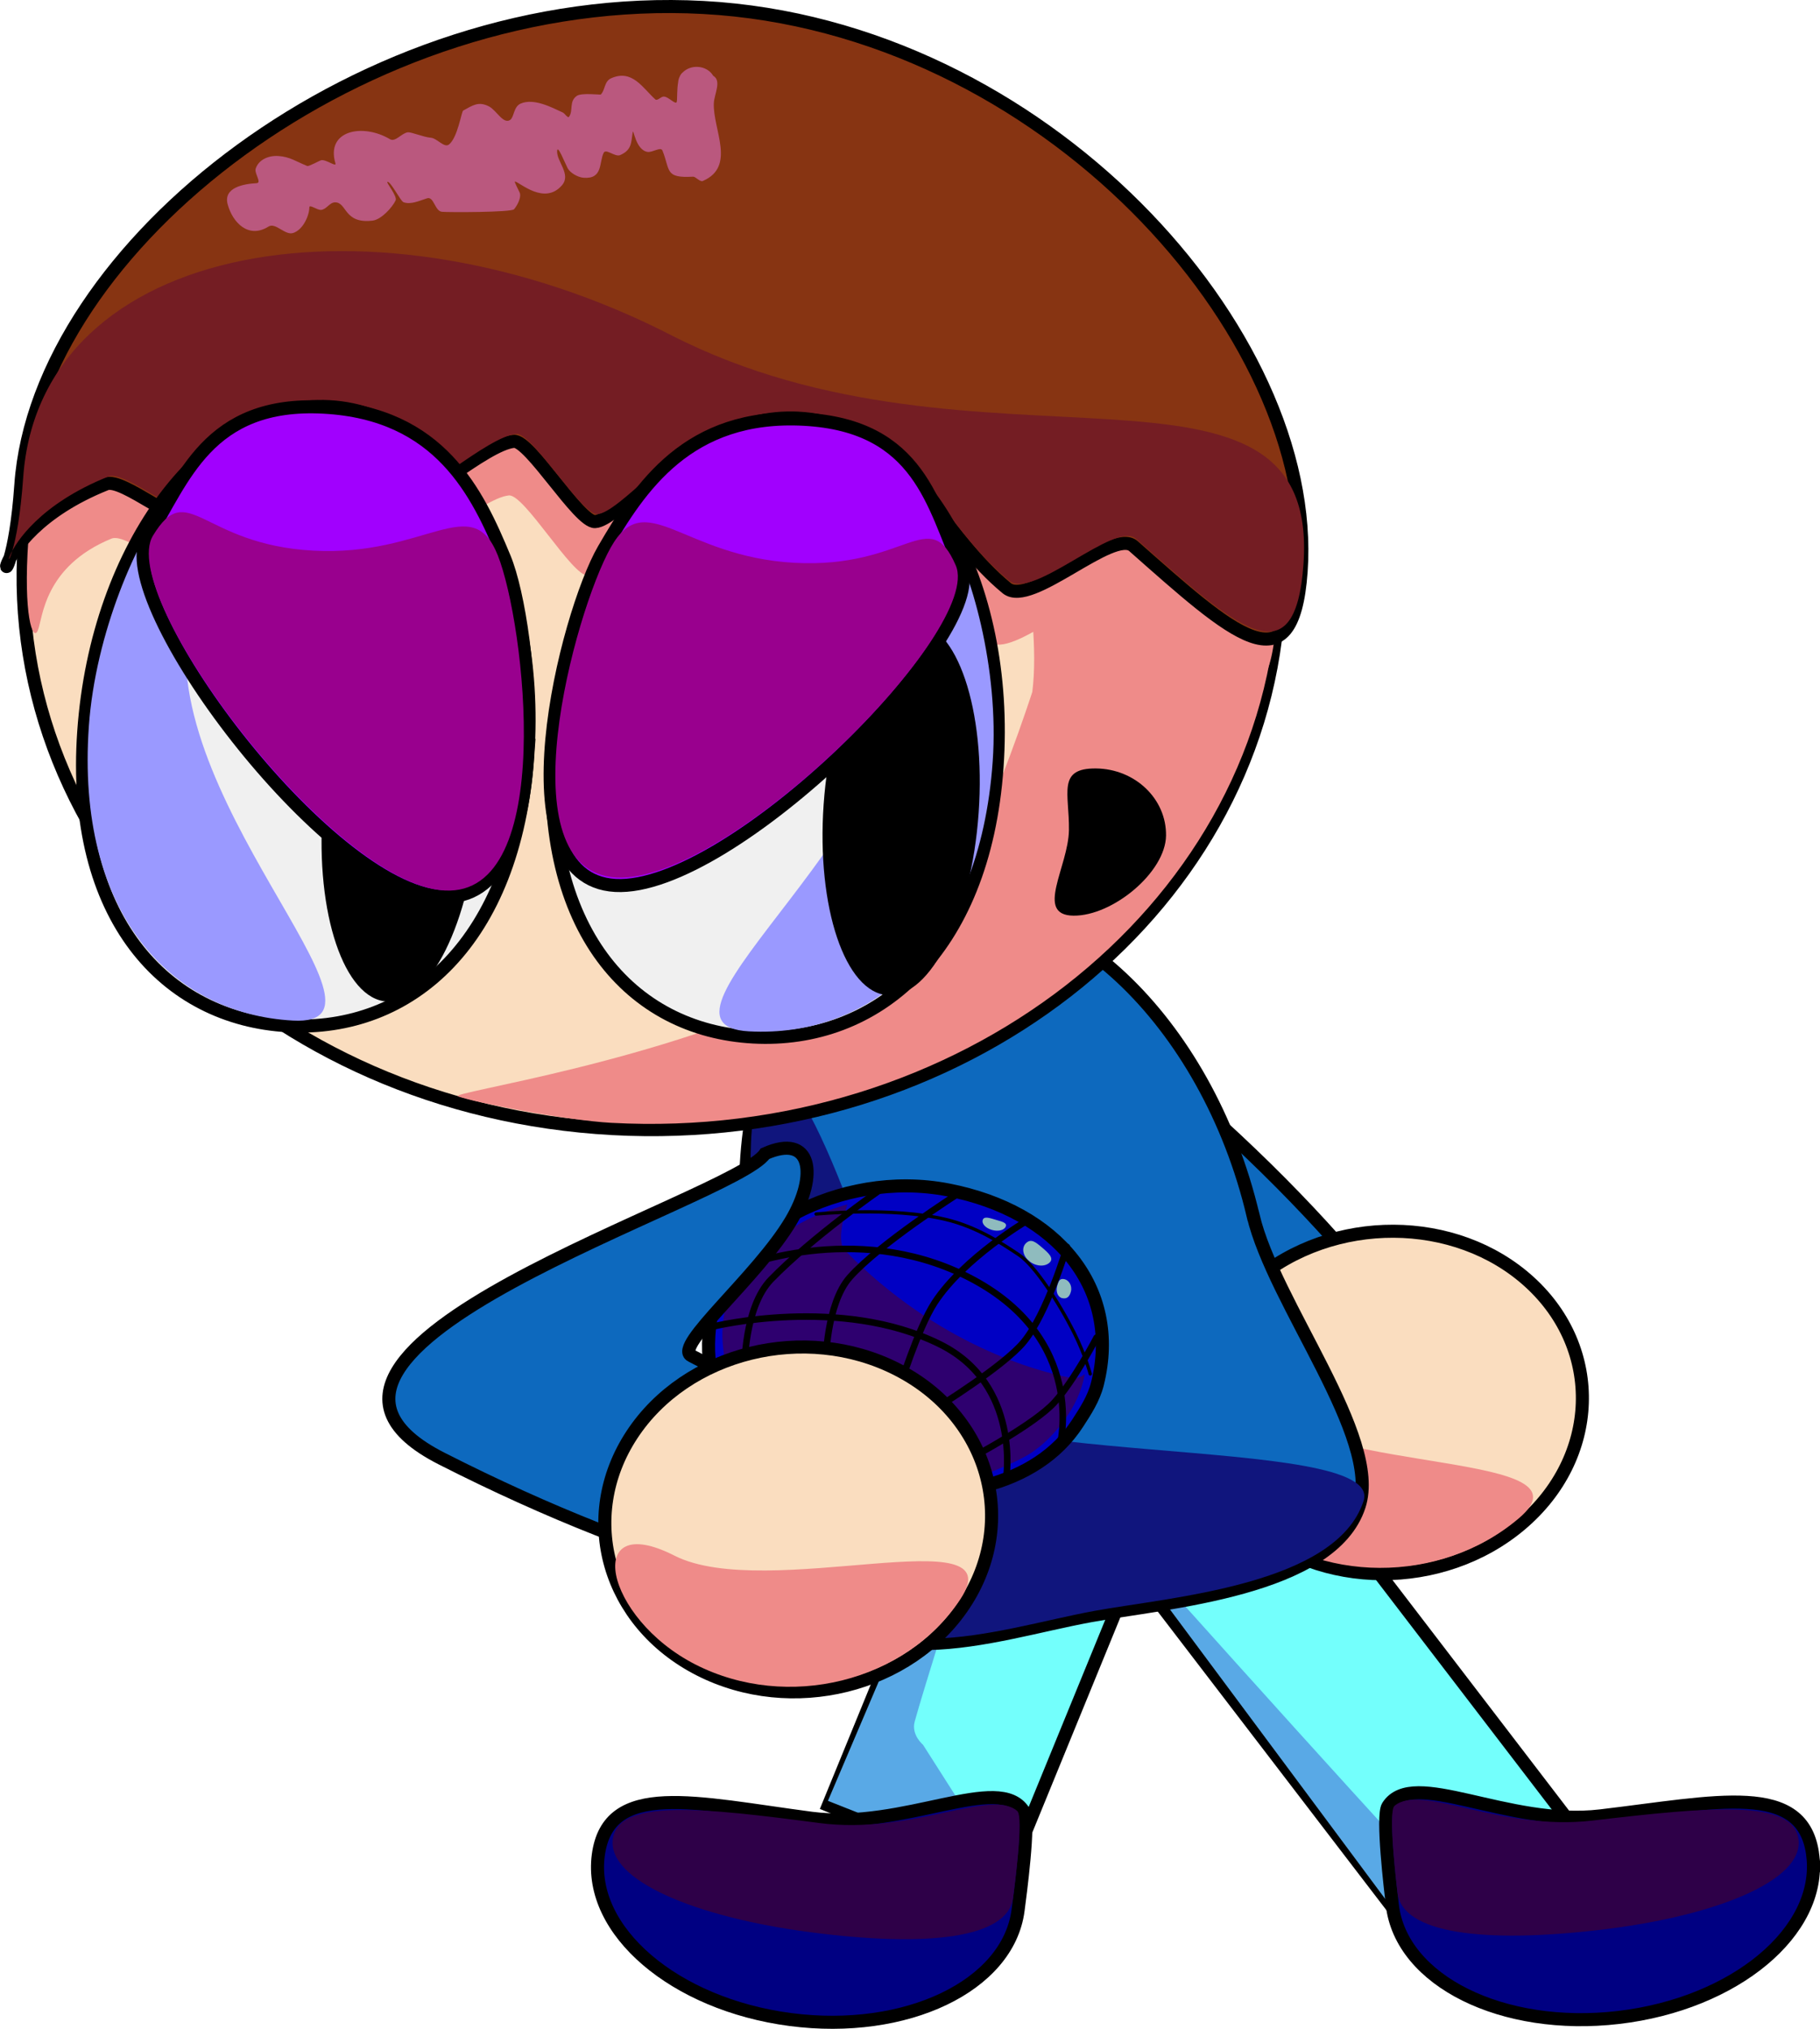 <svg version="1.1" xmlns="http://www.w3.org/2000/svg" xmlns:xlink="http://www.w3.org/1999/xlink" width="278.823" height="310.806" viewBox="0,0,278.823,310.806"><g transform="translate(-124.77,-50.01)"><g data-paper-data="{&quot;isPaintingLayer&quot;:true}" fill-rule="nonzero" stroke-linejoin="miter" stroke-miterlimit="10" stroke-dasharray="" stroke-dashoffset="0" style="mix-blend-mode: normal"><g stroke="#000000" stroke-linecap="butt"><path d="M347.172,354.062l-57.937,-75.66l23.415,-17.93l57.937,75.66z" fill="#73fffc" stroke-width="2"/><path d="M346.538,353.77l-55.967,-75.268c0,0 45.542,50.915 52.201,57.675c1.472,1.495 3.699,0.682 3.699,0.682l22.761,-0.881z" fill="#59a9e6" stroke-width="0"/></g><g stroke="#000000" stroke-linecap="butt"><path d="M251.675,326.585l36.091,-88.196l27.295,11.169l-36.091,88.196z" fill="#73fffc" stroke-width="2"/><path d="M251.608,325.89l36.747,-86.297c0,0 -20.981,65.009 -23.458,74.169c-0.548,2.025 1.278,3.537 1.278,3.537l12.244,19.207z" fill="#59a9e6" stroke-width="0"/></g><path d="M216.426,334.226c1.52,-11.563 14.883,-8.006 32.641,-5.672c14.208,1.867 28.822,-7.083 32.56,-1.028c0.934,1.513 -0.588,12.84 -0.892,15.151c-1.52,11.563 -17.148,19.045 -34.906,16.712c-17.758,-2.334 -30.923,-13.6 -29.403,-25.163z" data-paper-data="{&quot;index&quot;:null}" fill="#000082" stroke="#000000" stroke-width="2" stroke-linecap="butt"/><path d="M250.239,329.283c14.208,1.867 26.312,-5.374 30.381,-1.83c1.016,0.886 -0.484,12.05 -0.649,13.3c-0.822,6.255 -13.357,7.59 -31.116,5.256c-17.758,-2.334 -31.025,-7.992 -30.203,-14.247c0.822,-6.255 13.828,-4.814 31.587,-2.48z" data-paper-data="{&quot;index&quot;:null}" fill="#2e0048" stroke="#000000" stroke-width="0" stroke-linecap="butt"/><g stroke="#000000" stroke-linecap="butt"><path d="M402.498,334.319c1.36,11.583 -11.959,22.666 -29.748,24.754c-17.789,2.088 -33.312,-5.61 -34.672,-17.193c-0.272,-2.316 -1.637,-13.662 -0.682,-15.162c3.822,-6.003 18.31,3.149 32.543,1.478c17.789,-2.088 31.2,-5.46 32.559,6.123z" fill="#000082" stroke-width="2"/><path d="M400.306,331.825c0.735,6.265 -12.608,11.74 -30.397,13.828c-17.789,2.088 -30.305,0.579 -31.04,-5.686c-0.147,-1.252 -1.493,-12.437 -0.465,-13.308c4.117,-3.488 16.119,3.92 30.352,2.25c17.789,-2.088 30.814,-3.349 31.549,2.917z" fill="#2e0048" stroke-width="0"/></g><g><g stroke="#000000" stroke-linecap="butt"><path d="M311.67,222.288c26.295,23.989 42.25,47.99 35.636,53.609c-6.614,5.619 -33.292,-9.273 -59.587,-33.262c-26.295,-23.989 -42.25,-47.99 -35.636,-53.609c6.614,-5.619 33.292,9.273 59.587,33.262z" fill="#0d69be" stroke-width="2"/><path d="M359.09,246.407c11.286,10.297 10.71,26.906 -1.287,37.097c-11.997,10.192 -30.872,10.107 -42.159,-0.19c-11.286,-10.297 -10.71,-26.906 1.287,-37.097c11.997,-10.192 30.872,-10.107 42.159,0.19z" fill="#faddbf" stroke-width="2"/><path d="M317.403,265.602c11.286,10.297 52.044,6.819 40.046,17.01c-11.997,10.192 -30.872,10.107 -42.159,-0.19c-11.286,-10.297 -9.174,-27.117 2.112,-16.82z" fill="#ef8b89" stroke-width="0"/></g><g stroke="#000000" stroke-linecap="butt"><path d="M316.746,236.226c3.193,13.513 19.674,33.928 16.252,44.478c-4.184,12.902 -29.716,14.732 -41.202,16.835c-15.195,2.782 -35.673,10.792 -46.075,-6.713c-3.89,-6.546 -2.646,-32.581 -4.578,-40.757c-7.098,-30.04 4.073,-57.49 24.949,-61.313c20.877,-3.823 43.554,17.43 50.652,47.47z" fill="#0d69be" stroke-width="2"/><path d="M263.338,261.916c3.193,13.513 73.752,7.484 70.33,18.034c-4.184,12.902 -29.716,14.732 -41.202,16.835c-15.195,2.782 -35.673,10.792 -46.075,-6.713c-3.89,-6.546 -2.646,-32.581 -4.578,-40.757c-2.187,-9.254 -2.891,-28.681 -0.794,-30.464c2.732,-17.623 17.454,22.482 22.317,43.065z" fill="#10157d" stroke-width="0"/></g><g><g><path d="M255.685,277.844c-16.737,-3.243 -24.661,-12.546 -21.79,-27.268c2.245,-11.514 19.394,-21.519 36.131,-18.276c16.737,3.243 26.516,15.12 22.869,29.707c-0.57,2.281 -1.866,4.238 -3.03,6.034c-6.28,9.691 -20.061,12.539 -34.181,9.803z" fill="#0000c4" stroke="#000000" stroke-width="2" stroke-linecap="butt"/><path d="M254.59,234.513c0,0 -1.891,5.51 -0.404,7.027c14.259,14.55 29.542,18.575 34.713,19.567c1.175,0.225 2.049,-0.592 2.049,-0.592c0,0 -0.267,2.101 -1.579,4.587c-1.396,2.645 -3.921,5.738 -6.737,7.554c-3.217,2.075 -12.04,5.103 -12.04,5.103l-23.754,-1.257c0,0 -9.31,-10.667 -10.045,-12.735c-0.72,-2.026 -0.912,-4.606 -1.241,-7.341c-0.511,-4.247 0.76,-8.647 2.426,-11.125c2.126,-3.163 6.148,-6.199 9.877,-8.144c3.471,-1.81 6.736,-2.642 6.736,-2.642z" fill="#2e006f" stroke="none" stroke-width="0" stroke-linecap="butt"/><path d="M251.269,258.774c0,0 0.081,-9.022 3.683,-13.087c4.559,-5.146 16.496,-12.74 16.496,-12.74" fill="none" stroke="#000000" stroke-width="1" stroke-linecap="round"/><path d="M292.768,254.92c0,0 -3.379,6.502 -6.411,9.871c-3.061,3.401 -12.512,8.394 -12.512,8.394" fill="none" stroke="#000000" stroke-width="1" stroke-linecap="round"/><path d="M238.836,259.525c0,0 -0.074,-9.262 4.055,-13.509c6.336,-6.517 16.68,-13.698 16.68,-13.698" fill="none" stroke="#000000" stroke-width="1" stroke-linecap="round"/><path d="M237.794,244.269c0,0 17.793,-7.357 35.016,1.224c18.866,9.4 14.293,26.172 14.293,26.172" fill="none" stroke="#000000" stroke-width="1" stroke-linecap="round"/><path d="M234.08,253.214c0,0 19.467,-4.814 34.683,2.729c12.494,6.194 10.144,20.638 10.144,20.638" fill="none" stroke="#000000" stroke-width="1" stroke-linecap="round"/><path d="M282.41,243.174c-0.984,-0.835 -1.173,-2.067 -0.422,-2.753c0.751,-0.686 1.42,-0.15 2.404,0.685c0.984,0.835 1.91,1.653 1.159,2.338c-0.751,0.686 -2.157,0.565 -3.141,-0.27z" fill="#8fbbbe" stroke="none" stroke-width="0" stroke-linecap="butt"/><path d="M287.521,248.885c-0.667,-0.129 -1.03,-0.948 -0.809,-1.83c0.22,-0.881 0.448,-1.214 1.116,-1.085c0.667,0.129 1.231,0.987 1.011,1.869c-0.22,0.881 -0.65,1.175 -1.317,1.046z" fill="#8fbbbe" stroke="none" stroke-width="0" stroke-linecap="butt"/><path d="M276.701,238.419c-0.972,-0.287 -1.583,-0.981 -1.366,-1.552c0.217,-0.57 1.048,-0.268 2.02,0.018c0.972,0.287 1.716,0.45 1.499,1.02c-0.217,0.57 -1.181,0.8 -2.153,0.514z" fill="#8fbbbe" stroke="none" stroke-width="0" stroke-linecap="butt"/><path d="M249.785,235.998c0,0 11.547,-1.163 19.854,0.82c4.71,1.124 8.42,3.546 11.21,5.411c2.467,1.649 6.171,7.358 8.489,11.987c1.707,3.408 2.458,6.277 2.458,6.277" fill="none" stroke="#000000" stroke-width="0.5" stroke-linecap="round"/><path d="M288.218,241.028c0,0 -3.03,10.23 -6.645,14.6c-3.045,3.682 -13.225,9.987 -13.225,9.987" fill="none" stroke="#000000" stroke-width="1" stroke-linecap="round"/><path d="M262.505,262.81c0,0 2.889,-9.325 5.446,-13.248c4.489,-6.887 14.331,-12.658 14.331,-12.658" fill="none" stroke="#000000" stroke-width="1" stroke-linecap="round"/></g><g stroke="#000000" stroke-linecap="butt"><path d="M230.675,257.694c32.776,16.697 33.987,26.284 29.384,33.288c-4.604,7.003 -34.905,-0.855 -67.681,-17.552c-32.776,-16.697 44.994,-39.681 49.597,-46.684c7.197,-3.191 8.116,3.285 3.988,10.253c-5.091,8.593 -18.09,19.268 -15.289,20.695z" fill="#0d69be" stroke-width="2"/><path d="M262.175,259.775c14.068,7.167 18.703,23.275 10.353,35.978c-8.35,12.703 -26.524,17.192 -40.592,10.025c-14.068,-7.167 -18.703,-23.275 -10.353,-35.978c8.35,-12.703 26.524,-17.192 40.592,-10.025z" fill="#faddbf" stroke-width="2"/><path d="M228.093,288.324c14.068,7.167 52.167,-6.045 43.816,6.658c-8.35,12.703 -26.524,17.192 -40.592,10.025c-14.068,-7.167 -17.292,-23.85 -3.224,-16.683z" fill="#ef8b89" stroke-width="0"/></g></g><g stroke-linecap="butt"><g data-paper-data="{&quot;index&quot;:null}"><g stroke="#000000"><g><path d="M218.61,222.904c-53.05,-2.886 -93.397,-43.085 -90.118,-89.787c3.279,-46.702 48.942,-82.221 101.992,-79.335c53.05,2.886 93.397,43.085 90.118,89.787c-3.279,46.702 -48.942,82.221 -101.992,79.335z" fill="#faddbf" stroke-width="2"/><path d="M320.401,142.687c-3.279,46.702 -48.942,82.221 -101.992,79.335c-6.874,-0.374 -20.829,-3.097 -23.463,-4.051c-1.646,-0.596 31.298,-5.19 55.221,-17.22c12.837,-6.455 20.905,-20.455 24.509,-25.01c1.866,-0.338 8.236,-19.67 8.243,-19.73c3.177,-25.165 -21.364,-88.903 -12.15,-90.978c0.706,-0.159 13.797,7.374 23.81,16.283c8.056,7.168 13.434,16.02 13.992,16.418c4.887,3.486 12.883,29.928 11.829,44.953z" fill="#ef8b89" stroke-width="0"/><path d="M129.117,132.692c2.56,-36.471 52.835,-44.983 96.735,-21.954c45.864,24.058 96.927,-1.544 94.366,34.926c-1.273,18.137 -10.165,9.634 -25.023,-3.838c-3.077,-2.79 -15.362,9.487 -18.937,6.463c-4.556,-3.854 -8.538,-9.391 -12.551,-15.128c-3.231,-4.619 -16.42,11.65 -20.005,7.545c-5.518,-6.318 -5.253,-13.328 -13.507,-13.777c-3.104,-0.169 -12.258,11.097 -15.365,11.255c-2.409,0.123 -9.736,-12.511 -12.103,-12.277c-4.299,0.425 -14.652,10.131 -18.688,11.038c-1.618,0.363 -13.597,-9.155 -15.147,-8.766c-2.217,0.557 -10.743,9.515 -12.74,10.179c-3.179,1.058 -11.795,-6.873 -14.31,-5.836c-10.379,4.28 -10.508,12.213 -11.279,14.064c-0.756,1.814 -2.263,-2.292 -1.449,-13.894z" fill="#ef8b89" stroke-width="0"/></g><path d="M127.961,124.302c2.56,-36.471 52.499,-75.981 104.569,-73.148c52.07,2.833 94.132,49.924 91.571,86.394c-1.273,18.137 -10.414,9.62 -25.687,-3.874c-3.163,-2.795 -15.748,9.466 -19.422,6.437c-4.683,-3.861 -8.78,-9.404 -12.908,-15.147c-3.324,-4.625 -16.829,11.628 -20.516,7.517c-5.674,-6.326 -5.415,-13.336 -13.886,-13.797c-3.185,-0.173 -12.559,11.08 -15.747,11.235c-2.472,0.12 -10.014,-12.526 -12.443,-12.295c-4.411,0.419 -15.018,10.111 -19.158,11.012c-1.66,0.361 -13.97,-9.176 -15.56,-8.789c-2.274,0.554 -11.007,9.5 -13.055,10.162c-3.26,1.053 -12.117,-6.891 -14.696,-5.857c-21.077,8.447 -14.706,23.59 -13.061,0.151z" fill="#873412" stroke-width="2"/><path d="M128.323,123.157c2.56,-36.471 54.139,-44.912 99.233,-21.818c47.111,24.126 99.467,-1.406 96.907,35.065c-1.273,18.137 -10.414,9.62 -25.687,-3.874c-3.163,-2.795 -15.748,9.466 -19.422,6.437c-4.683,-3.861 -8.78,-9.404 -12.908,-15.147c-3.324,-4.625 -16.829,11.628 -20.516,7.517c-5.674,-6.326 -5.415,-13.336 -13.886,-13.797c-3.185,-0.173 -12.559,11.08 -15.747,11.235c-2.472,0.12 -10.014,-12.526 -12.443,-12.295c-4.411,0.419 -15.018,10.111 -19.158,11.012c-1.66,0.361 -13.97,-9.176 -15.56,-8.789c-2.274,0.554 -11.007,9.5 -13.055,10.162c-3.26,1.053 -12.117,-6.891 -14.696,-5.857c-21.077,8.447 -14.706,23.59 -13.061,0.151z" fill="#741d23" stroke-width="0"/></g><path d="M229.107,61.368c0.069,-0.093 0.149,-0.175 0.239,-0.247c0.56,-0.572 1.406,-0.916 2.329,-0.866c1.04,0.057 1.915,0.599 2.356,1.362c1.343,0.776 0.146,2.829 0.095,4.243c-0.142,4.008 3.431,9.659 -1.674,11.871c-0.461,0.2 -1.095,-0.678 -1.514,-0.655c-4.338,0.246 -3.453,-0.92 -4.68,-4c-0.252,-0.633 -1.521,0.315 -2.272,0.207c-1.853,-0.268 -2.164,-3.708 -2.285,-3.012c-0.264,1.521 -0.078,2.698 -1.936,3.503c-0.76,0.329 -2.164,-1.044 -2.507,-0.362c-0.743,1.477 -0.084,4.079 -3.114,3.827c-0.876,-0.073 -2.051,-0.762 -2.412,-1.464c-0.47,-0.914 -1.542,-3.655 -1.61,-2.654c-0.11,1.621 2.202,3.579 0.74,5.273c-2.688,3.114 -6.469,-0.466 -7.195,-0.577c-0.204,-0.031 0.727,1.609 0.773,1.867c0.129,0.718 -0.415,1.798 -0.922,2.385c-0.415,0.481 -10.102,0.485 -11.054,0.386c-1.078,-0.112 -1.23,-2.387 -2.253,-2.069c-1.158,0.36 -2.481,1.011 -3.62,0.607c-0.474,-0.168 -2.028,-3.342 -2.481,-3.11c-0.187,0.096 1.562,2.207 1.268,2.829c-0.507,1.072 -2.196,2.933 -3.513,3.094c-4.462,0.545 -3.909,-2.82 -5.773,-2.798c-0.833,0.01 -1.298,1.078 -2.127,1.157c-0.615,0.059 -1.805,-0.925 -1.806,-0.38c-0.001,1.179 -0.919,3.422 -2.494,3.922c-1.229,0.391 -2.692,-1.661 -3.754,-0.992c-3.063,1.928 -5.505,-0.598 -6.263,-3.399c-0.698,-2.58 2.443,-3.136 4.43,-3.244c0.843,-0.046 -0.373,-1.512 -0.139,-2.226c0.445,-1.359 1.935,-2.023 3.433,-1.938c1.804,0.102 2.818,0.876 4.464,1.529c0.252,0.1 1.857,-0.816 2.138,-0.881c0.726,-0.17 2.375,1.124 2.184,0.484c-1.506,-5.052 4.163,-6.195 8.354,-3.708c0.821,0.487 1.744,-0.898 2.718,-1.054c0.486,-0.077 2.492,0.755 3.508,0.826c1.017,0.071 2.082,1.641 2.83,1.03c1.331,-1.088 1.902,-5.043 2.156,-5.183c1.473,-0.808 2.347,-1.462 3.949,-0.644c1.158,0.591 2.193,2.792 3.255,2.073c0.606,-0.41 0.514,-2.03 1.598,-2.499c2.058,-0.892 4.837,0.624 6.449,1.358c0.362,0.165 0.771,0.949 0.983,0.642c0.663,-0.958 -0.046,-2.333 1.182,-3.186c0.713,-0.495 3.603,-0.143 3.661,-0.198c0.688,-0.649 0.515,-2.014 1.587,-2.494c3.237,-1.45 4.854,1.503 6.77,3.229c0.316,0.284 0.815,-0.396 1.265,-0.427c0.735,-0.05 1.92,1.411 2.032,0.769c0.086,-0.488 0.008,-1.872 0.211,-3c0.024,-0.29 0.103,-0.566 0.228,-0.819c0.06,-0.144 0.13,-0.274 0.212,-0.385z" fill="#ba587e" stroke="none" stroke-width="0.5"/></g><g data-paper-data="{&quot;index&quot;:null}" stroke="#000000"><path d="M247.124,114.073c18.785,1.022 32.391,24.958 30.389,53.463c-2.001,28.505 -18.56,42.362 -37.345,41.34c-18.785,-1.022 -32.682,-16.537 -30.681,-45.041c2.001,-28.505 18.852,-50.783 37.636,-49.761z" fill="#f0f0f0" stroke-width="2"/><path d="M276.85,166.668c-2.001,28.505 -18.56,42.362 -37.345,41.34c-18.785,-1.022 27.264,-32.39 24.364,-60.834c-4.192,-41.123 14.982,-9.01 12.981,19.494z" fill="#9a99ff" stroke-width="0"/></g><path d="M264.832,145.287c6.558,0.357 10.975,13.448 9.866,29.24c-1.109,15.792 -7.324,28.305 -13.881,27.948c-6.558,-0.357 -10.975,-13.448 -9.866,-29.24c1.109,-15.792 7.324,-28.305 13.881,-27.948z" data-paper-data="{&quot;index&quot;:null}" fill="#000000" stroke="none" stroke-width="0"/><g data-paper-data="{&quot;index&quot;:null}" stroke="#000000"><path d="M217.271,134.166c5.502,-9.468 12.885,-20.894 30.697,-19.925c17.812,0.969 19.747,13.368 24.009,22.766c4.479,9.877 -35.116,49.618 -52.928,48.649c-17.812,-0.969 -7.551,-41.555 -1.778,-51.49z" fill="#a100fe" stroke-width="2"/><path d="M218.344,133.869c5.337,-9.477 10.929,1.423 28.134,2.359c17.204,0.936 20.613,-9.009 24.707,0.38c4.303,9.868 -34.788,48.765 -51.992,47.829c-17.204,-0.936 -6.449,-40.624 -0.849,-50.568z" fill="#99008e" stroke-width="0"/></g><g data-paper-data="{&quot;index&quot;:null}" stroke="#000000"><path d="M205.627,165.773c-2.001,28.505 -17.963,42.395 -36.748,41.373c-18.785,-1.022 -33.279,-16.569 -31.278,-45.074c2.001,-28.505 18.852,-50.783 37.636,-49.761c18.785,1.022 32.391,24.958 30.389,53.463z" fill="#f0f0f0" stroke-width="2"/><path d="M153.99,143.344c-6.856,27.914 34.454,64.035 15.669,63.013c-18.785,-1.022 -33.279,-16.569 -31.278,-45.074c2.001,-28.505 25.521,-58.294 15.609,-17.939z" fill="#9a99ff" stroke-width="0"/></g><path d="M197.947,175.492c-1.109,15.792 -7.324,28.305 -13.881,27.948c-6.558,-0.357 -10.975,-13.448 -9.866,-29.24c1.109,-15.792 7.324,-28.305 13.881,-27.948c6.558,0.357 10.975,13.448 9.866,29.24z" data-paper-data="{&quot;index&quot;:null}" fill="#000000" stroke="none" stroke-width="0"/><g data-paper-data="{&quot;index&quot;:null}" stroke="#000000"><path d="M202.053,135.486c4.339,10.485 8.304,52.855 -9.508,51.886c-17.812,-0.969 -51.005,-45.68 -45.179,-54.997c5.544,-8.865 9.199,-20.959 27.011,-19.99c17.812,0.969 23.541,13.108 27.676,23.101z" fill="#a100fe" stroke-width="2"/><path d="M201.029,135.076c4.167,10.476 9.072,52.29 -8.132,51.354c-17.204,-0.936 -50.341,-45.037 -44.69,-54.363c5.377,-8.874 7.368,1.365 24.572,2.301c17.204,0.936 24.279,-9.275 28.249,0.709z" fill="#99008e" stroke-width="0"/></g><path d="M303.405,178.024c-0.079,5.618 -8.175,12.325 -14.178,12.26c-6.003,-0.066 -0.776,-7.494 -0.696,-13.112c0.079,-5.618 -1.854,-9.504 4.149,-9.438c6.003,0.066 10.804,4.673 10.725,10.291z" fill="#000000" stroke="none" stroke-width="0"/></g></g></g></g></svg>